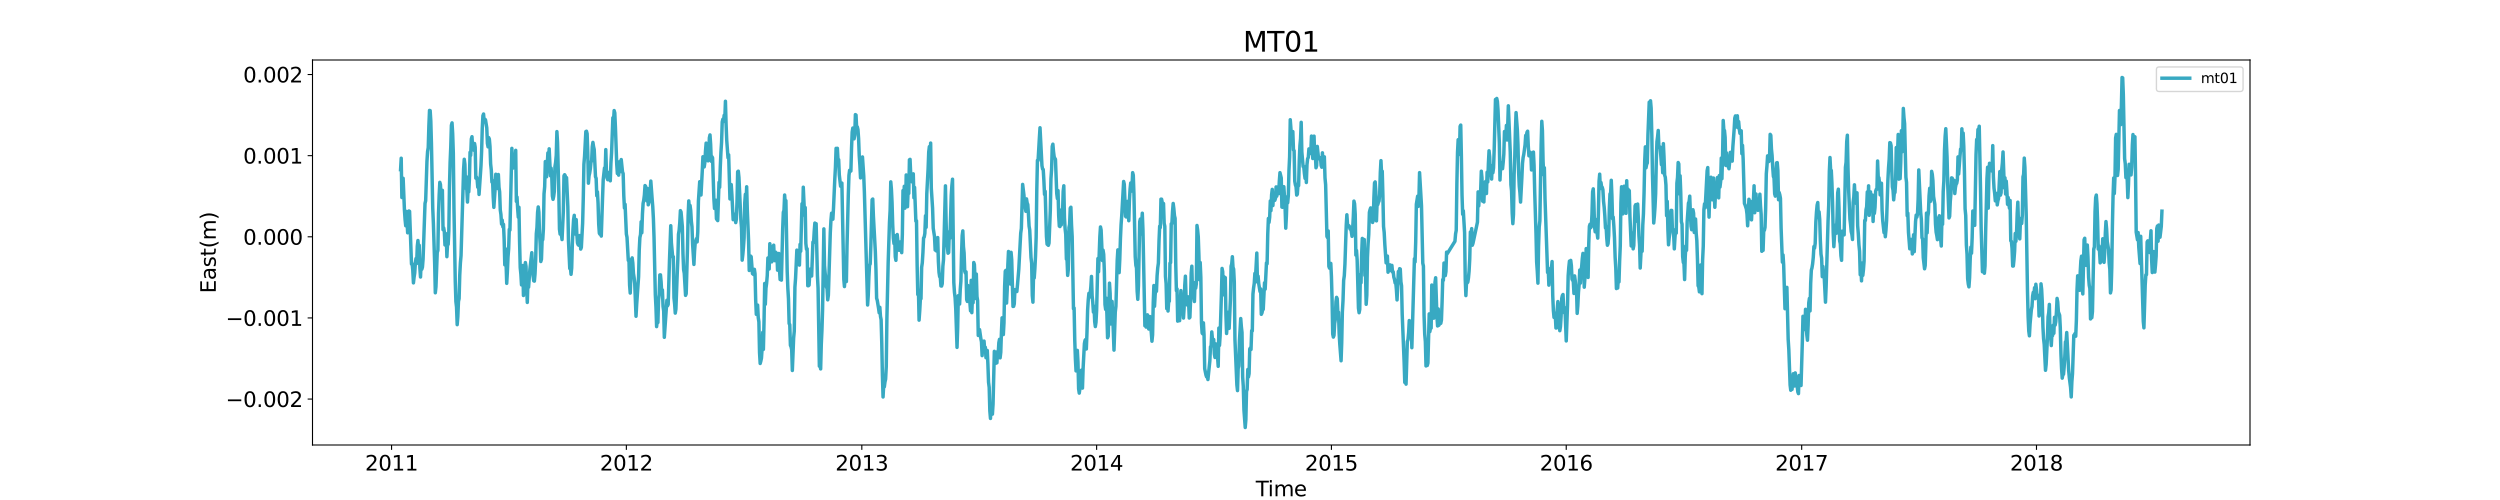 <?xml version="1.0" encoding="utf-8" standalone="no"?>
<!DOCTYPE svg PUBLIC "-//W3C//DTD SVG 1.1//EN"
  "http://www.w3.org/Graphics/SVG/1.1/DTD/svg11.dtd">
<svg xmlns:xlink="http://www.w3.org/1999/xlink" width="1800pt" height="360pt" viewBox="0 0 1800 360" xmlns="http://www.w3.org/2000/svg" version="1.1">
 <defs>
  <style type="text/css">*{stroke-linejoin: round; stroke-linecap: butt}</style>
 </defs>
 <g id="figure_1">
  <g id="patch_1">
   <path d="M 0 360 
L 1800 360 
L 1800 0 
L 0 0 
z
" style="fill: #ffffff"/>
  </g>
  <g id="axes_1">
   <g id="patch_2">
    <path d="M 225 320.4 
L 1620 320.4 
L 1620 43.2 
L 225 43.2 
z
" style="fill: #ffffff"/>
   </g>
   <g id="matplotlib.axis_1">
    <g id="xtick_1">
     <g id="line2d_1">
      <defs>
       <path id="m3b88a0169d" d="M 0 0 
L 0 3.5 
" style="stroke: #000000; stroke-width: 0.8"/>
      </defs>
      <g>
       <use xlink:href="#m3b88a0169d" x="281.925" y="320.4" style="stroke: #000000; stroke-width: 0.8"/>
      </g>
     </g>
     <g id="text_1">
      <!-- 2011 -->
      <g transform="translate(262.837 338.798) scale(0.15 -0.15)">
       <defs>
        <path id="DejaVuSans-32" d="M 1228 531 
L 3431 531 
L 3431 0 
L 469 0 
L 469 531 
Q 828 903 1448 1529 
Q 2069 2156 2228 2338 
Q 2531 2678 2651 2914 
Q 2772 3150 2772 3378 
Q 2772 3750 2511 3984 
Q 2250 4219 1831 4219 
Q 1534 4219 1204 4116 
Q 875 4013 500 3803 
L 500 4441 
Q 881 4594 1212 4672 
Q 1544 4750 1819 4750 
Q 2544 4750 2975 4387 
Q 3406 4025 3406 3419 
Q 3406 3131 3298 2873 
Q 3191 2616 2906 2266 
Q 2828 2175 2409 1742 
Q 1991 1309 1228 531 
z
" transform="scale(0.016)"/>
        <path id="DejaVuSans-30" d="M 2034 4250 
Q 1547 4250 1301 3770 
Q 1056 3291 1056 2328 
Q 1056 1369 1301 889 
Q 1547 409 2034 409 
Q 2525 409 2770 889 
Q 3016 1369 3016 2328 
Q 3016 3291 2770 3770 
Q 2525 4250 2034 4250 
z
M 2034 4750 
Q 2819 4750 3233 4129 
Q 3647 3509 3647 2328 
Q 3647 1150 3233 529 
Q 2819 -91 2034 -91 
Q 1250 -91 836 529 
Q 422 1150 422 2328 
Q 422 3509 836 4129 
Q 1250 4750 2034 4750 
z
" transform="scale(0.016)"/>
        <path id="DejaVuSans-31" d="M 794 531 
L 1825 531 
L 1825 4091 
L 703 3866 
L 703 4441 
L 1819 4666 
L 2450 4666 
L 2450 531 
L 3481 531 
L 3481 0 
L 794 0 
L 794 531 
z
" transform="scale(0.016)"/>
       </defs>
       <use xlink:href="#DejaVuSans-32"/>
       <use xlink:href="#DejaVuSans-30" x="63.623"/>
       <use xlink:href="#DejaVuSans-31" x="127.246"/>
       <use xlink:href="#DejaVuSans-31" x="190.869"/>
      </g>
     </g>
    </g>
    <g id="xtick_2">
     <g id="line2d_2">
      <g>
       <use xlink:href="#m3b88a0169d" x="450.985" y="320.4" style="stroke: #000000; stroke-width: 0.8"/>
      </g>
     </g>
     <g id="text_2">
      <!-- 2012 -->
      <g transform="translate(431.897 338.798) scale(0.15 -0.15)">
       <use xlink:href="#DejaVuSans-32"/>
       <use xlink:href="#DejaVuSans-30" x="63.623"/>
       <use xlink:href="#DejaVuSans-31" x="127.246"/>
       <use xlink:href="#DejaVuSans-32" x="190.869"/>
      </g>
     </g>
    </g>
    <g id="xtick_3">
     <g id="line2d_3">
      <g>
       <use xlink:href="#m3b88a0169d" x="620.508" y="320.4" style="stroke: #000000; stroke-width: 0.8"/>
      </g>
     </g>
     <g id="text_3">
      <!-- 2013 -->
      <g transform="translate(601.42 338.798) scale(0.15 -0.15)">
       <defs>
        <path id="DejaVuSans-33" d="M 2597 2516 
Q 3050 2419 3304 2112 
Q 3559 1806 3559 1356 
Q 3559 666 3084 287 
Q 2609 -91 1734 -91 
Q 1441 -91 1130 -33 
Q 819 25 488 141 
L 488 750 
Q 750 597 1062 519 
Q 1375 441 1716 441 
Q 2309 441 2620 675 
Q 2931 909 2931 1356 
Q 2931 1769 2642 2001 
Q 2353 2234 1838 2234 
L 1294 2234 
L 1294 2753 
L 1863 2753 
Q 2328 2753 2575 2939 
Q 2822 3125 2822 3475 
Q 2822 3834 2567 4026 
Q 2313 4219 1838 4219 
Q 1578 4219 1281 4162 
Q 984 4106 628 3988 
L 628 4550 
Q 988 4650 1302 4700 
Q 1616 4750 1894 4750 
Q 2613 4750 3031 4423 
Q 3450 4097 3450 3541 
Q 3450 3153 3228 2886 
Q 3006 2619 2597 2516 
z
" transform="scale(0.016)"/>
       </defs>
       <use xlink:href="#DejaVuSans-32"/>
       <use xlink:href="#DejaVuSans-30" x="63.623"/>
       <use xlink:href="#DejaVuSans-31" x="127.246"/>
       <use xlink:href="#DejaVuSans-33" x="190.869"/>
      </g>
     </g>
    </g>
    <g id="xtick_4">
     <g id="line2d_4">
      <g>
       <use xlink:href="#m3b88a0169d" x="789.568" y="320.4" style="stroke: #000000; stroke-width: 0.8"/>
      </g>
     </g>
     <g id="text_4">
      <!-- 2014 -->
      <g transform="translate(770.48 338.798) scale(0.15 -0.15)">
       <defs>
        <path id="DejaVuSans-34" d="M 2419 4116 
L 825 1625 
L 2419 1625 
L 2419 4116 
z
M 2253 4666 
L 3047 4666 
L 3047 1625 
L 3713 1625 
L 3713 1100 
L 3047 1100 
L 3047 0 
L 2419 0 
L 2419 1100 
L 313 1100 
L 313 1709 
L 2253 4666 
z
" transform="scale(0.016)"/>
       </defs>
       <use xlink:href="#DejaVuSans-32"/>
       <use xlink:href="#DejaVuSans-30" x="63.623"/>
       <use xlink:href="#DejaVuSans-31" x="127.246"/>
       <use xlink:href="#DejaVuSans-34" x="190.869"/>
      </g>
     </g>
    </g>
    <g id="xtick_5">
     <g id="line2d_5">
      <g>
       <use xlink:href="#m3b88a0169d" x="958.628" y="320.4" style="stroke: #000000; stroke-width: 0.8"/>
      </g>
     </g>
     <g id="text_5">
      <!-- 2015 -->
      <g transform="translate(939.54 338.798) scale(0.15 -0.15)">
       <defs>
        <path id="DejaVuSans-35" d="M 691 4666 
L 3169 4666 
L 3169 4134 
L 1269 4134 
L 1269 2991 
Q 1406 3038 1543 3061 
Q 1681 3084 1819 3084 
Q 2600 3084 3056 2656 
Q 3513 2228 3513 1497 
Q 3513 744 3044 326 
Q 2575 -91 1722 -91 
Q 1428 -91 1123 -41 
Q 819 9 494 109 
L 494 744 
Q 775 591 1075 516 
Q 1375 441 1709 441 
Q 2250 441 2565 725 
Q 2881 1009 2881 1497 
Q 2881 1984 2565 2268 
Q 2250 2553 1709 2553 
Q 1456 2553 1204 2497 
Q 953 2441 691 2322 
L 691 4666 
z
" transform="scale(0.016)"/>
       </defs>
       <use xlink:href="#DejaVuSans-32"/>
       <use xlink:href="#DejaVuSans-30" x="63.623"/>
       <use xlink:href="#DejaVuSans-31" x="127.246"/>
       <use xlink:href="#DejaVuSans-35" x="190.869"/>
      </g>
     </g>
    </g>
    <g id="xtick_6">
     <g id="line2d_6">
      <g>
       <use xlink:href="#m3b88a0169d" x="1127.688" y="320.4" style="stroke: #000000; stroke-width: 0.8"/>
      </g>
     </g>
     <g id="text_6">
      <!-- 2016 -->
      <g transform="translate(1108.6 338.798) scale(0.15 -0.15)">
       <defs>
        <path id="DejaVuSans-36" d="M 2113 2584 
Q 1688 2584 1439 2293 
Q 1191 2003 1191 1497 
Q 1191 994 1439 701 
Q 1688 409 2113 409 
Q 2538 409 2786 701 
Q 3034 994 3034 1497 
Q 3034 2003 2786 2293 
Q 2538 2584 2113 2584 
z
M 3366 4563 
L 3366 3988 
Q 3128 4100 2886 4159 
Q 2644 4219 2406 4219 
Q 1781 4219 1451 3797 
Q 1122 3375 1075 2522 
Q 1259 2794 1537 2939 
Q 1816 3084 2150 3084 
Q 2853 3084 3261 2657 
Q 3669 2231 3669 1497 
Q 3669 778 3244 343 
Q 2819 -91 2113 -91 
Q 1303 -91 875 529 
Q 447 1150 447 2328 
Q 447 3434 972 4092 
Q 1497 4750 2381 4750 
Q 2619 4750 2861 4703 
Q 3103 4656 3366 4563 
z
" transform="scale(0.016)"/>
       </defs>
       <use xlink:href="#DejaVuSans-32"/>
       <use xlink:href="#DejaVuSans-30" x="63.623"/>
       <use xlink:href="#DejaVuSans-31" x="127.246"/>
       <use xlink:href="#DejaVuSans-36" x="190.869"/>
      </g>
     </g>
    </g>
    <g id="xtick_7">
     <g id="line2d_7">
      <g>
       <use xlink:href="#m3b88a0169d" x="1297.211" y="320.4" style="stroke: #000000; stroke-width: 0.8"/>
      </g>
     </g>
     <g id="text_7">
      <!-- 2017 -->
      <g transform="translate(1278.124 338.798) scale(0.15 -0.15)">
       <defs>
        <path id="DejaVuSans-37" d="M 525 4666 
L 3525 4666 
L 3525 4397 
L 1831 0 
L 1172 0 
L 2766 4134 
L 525 4134 
L 525 4666 
z
" transform="scale(0.016)"/>
       </defs>
       <use xlink:href="#DejaVuSans-32"/>
       <use xlink:href="#DejaVuSans-30" x="63.623"/>
       <use xlink:href="#DejaVuSans-31" x="127.246"/>
       <use xlink:href="#DejaVuSans-37" x="190.869"/>
      </g>
     </g>
    </g>
    <g id="xtick_8">
     <g id="line2d_8">
      <g>
       <use xlink:href="#m3b88a0169d" x="1466.271" y="320.4" style="stroke: #000000; stroke-width: 0.8"/>
      </g>
     </g>
     <g id="text_8">
      <!-- 2018 -->
      <g transform="translate(1447.184 338.798) scale(0.15 -0.15)">
       <defs>
        <path id="DejaVuSans-38" d="M 2034 2216 
Q 1584 2216 1326 1975 
Q 1069 1734 1069 1313 
Q 1069 891 1326 650 
Q 1584 409 2034 409 
Q 2484 409 2743 651 
Q 3003 894 3003 1313 
Q 3003 1734 2745 1975 
Q 2488 2216 2034 2216 
z
M 1403 2484 
Q 997 2584 770 2862 
Q 544 3141 544 3541 
Q 544 4100 942 4425 
Q 1341 4750 2034 4750 
Q 2731 4750 3128 4425 
Q 3525 4100 3525 3541 
Q 3525 3141 3298 2862 
Q 3072 2584 2669 2484 
Q 3125 2378 3379 2068 
Q 3634 1759 3634 1313 
Q 3634 634 3220 271 
Q 2806 -91 2034 -91 
Q 1263 -91 848 271 
Q 434 634 434 1313 
Q 434 1759 690 2068 
Q 947 2378 1403 2484 
z
M 1172 3481 
Q 1172 3119 1398 2916 
Q 1625 2713 2034 2713 
Q 2441 2713 2670 2916 
Q 2900 3119 2900 3481 
Q 2900 3844 2670 4047 
Q 2441 4250 2034 4250 
Q 1625 4250 1398 4047 
Q 1172 3844 1172 3481 
z
" transform="scale(0.016)"/>
       </defs>
       <use xlink:href="#DejaVuSans-32"/>
       <use xlink:href="#DejaVuSans-30" x="63.623"/>
       <use xlink:href="#DejaVuSans-31" x="127.246"/>
       <use xlink:href="#DejaVuSans-38" x="190.869"/>
      </g>
     </g>
    </g>
    <g id="text_9">
     <!-- Time -->
     <g transform="translate(904.15 357.315) scale(0.15 -0.15)">
      <defs>
       <path id="DejaVuSans-54" d="M -19 4666 
L 3928 4666 
L 3928 4134 
L 2272 4134 
L 2272 0 
L 1638 0 
L 1638 4134 
L -19 4134 
L -19 4666 
z
" transform="scale(0.016)"/>
       <path id="DejaVuSans-69" d="M 603 3500 
L 1178 3500 
L 1178 0 
L 603 0 
L 603 3500 
z
M 603 4863 
L 1178 4863 
L 1178 4134 
L 603 4134 
L 603 4863 
z
" transform="scale(0.016)"/>
       <path id="DejaVuSans-6d" d="M 3328 2828 
Q 3544 3216 3844 3400 
Q 4144 3584 4550 3584 
Q 5097 3584 5394 3201 
Q 5691 2819 5691 2113 
L 5691 0 
L 5113 0 
L 5113 2094 
Q 5113 2597 4934 2840 
Q 4756 3084 4391 3084 
Q 3944 3084 3684 2787 
Q 3425 2491 3425 1978 
L 3425 0 
L 2847 0 
L 2847 2094 
Q 2847 2600 2669 2842 
Q 2491 3084 2119 3084 
Q 1678 3084 1418 2786 
Q 1159 2488 1159 1978 
L 1159 0 
L 581 0 
L 581 3500 
L 1159 3500 
L 1159 2956 
Q 1356 3278 1631 3431 
Q 1906 3584 2284 3584 
Q 2666 3584 2933 3390 
Q 3200 3197 3328 2828 
z
" transform="scale(0.016)"/>
       <path id="DejaVuSans-65" d="M 3597 1894 
L 3597 1613 
L 953 1613 
Q 991 1019 1311 708 
Q 1631 397 2203 397 
Q 2534 397 2845 478 
Q 3156 559 3463 722 
L 3463 178 
Q 3153 47 2828 -22 
Q 2503 -91 2169 -91 
Q 1331 -91 842 396 
Q 353 884 353 1716 
Q 353 2575 817 3079 
Q 1281 3584 2069 3584 
Q 2775 3584 3186 3129 
Q 3597 2675 3597 1894 
z
M 3022 2063 
Q 3016 2534 2758 2815 
Q 2500 3097 2075 3097 
Q 1594 3097 1305 2825 
Q 1016 2553 972 2059 
L 3022 2063 
z
" transform="scale(0.016)"/>
      </defs>
      <use xlink:href="#DejaVuSans-54"/>
      <use xlink:href="#DejaVuSans-69" x="57.959"/>
      <use xlink:href="#DejaVuSans-6d" x="85.742"/>
      <use xlink:href="#DejaVuSans-65" x="183.154"/>
     </g>
    </g>
   </g>
   <g id="matplotlib.axis_2">
    <g id="ytick_1">
     <g id="line2d_9">
      <defs>
       <path id="ma438f3ecc3" d="M 0 0 
L -3.5 0 
" style="stroke: #000000; stroke-width: 0.8"/>
      </defs>
      <g>
       <use xlink:href="#ma438f3ecc3" x="225" y="287.334" style="stroke: #000000; stroke-width: 0.8"/>
      </g>
     </g>
     <g id="text_10">
      <!-- −0.002 -->
      <g transform="translate(162.488 293.033) scale(0.15 -0.15)">
       <defs>
        <path id="DejaVuSans-2212" d="M 678 2272 
L 4684 2272 
L 4684 1741 
L 678 1741 
L 678 2272 
z
" transform="scale(0.016)"/>
        <path id="DejaVuSans-2e" d="M 684 794 
L 1344 794 
L 1344 0 
L 684 0 
L 684 794 
z
" transform="scale(0.016)"/>
       </defs>
       <use xlink:href="#DejaVuSans-2212"/>
       <use xlink:href="#DejaVuSans-30" x="83.789"/>
       <use xlink:href="#DejaVuSans-2e" x="147.412"/>
       <use xlink:href="#DejaVuSans-30" x="179.199"/>
       <use xlink:href="#DejaVuSans-30" x="242.822"/>
       <use xlink:href="#DejaVuSans-32" x="306.445"/>
      </g>
     </g>
    </g>
    <g id="ytick_2">
     <g id="line2d_10">
      <g>
       <use xlink:href="#ma438f3ecc3" x="225" y="228.915" style="stroke: #000000; stroke-width: 0.8"/>
      </g>
     </g>
     <g id="text_11">
      <!-- −0.001 -->
      <g transform="translate(162.488 234.614) scale(0.15 -0.15)">
       <use xlink:href="#DejaVuSans-2212"/>
       <use xlink:href="#DejaVuSans-30" x="83.789"/>
       <use xlink:href="#DejaVuSans-2e" x="147.412"/>
       <use xlink:href="#DejaVuSans-30" x="179.199"/>
       <use xlink:href="#DejaVuSans-30" x="242.822"/>
       <use xlink:href="#DejaVuSans-31" x="306.445"/>
      </g>
     </g>
    </g>
    <g id="ytick_3">
     <g id="line2d_11">
      <g>
       <use xlink:href="#ma438f3ecc3" x="225" y="170.496" style="stroke: #000000; stroke-width: 0.8"/>
      </g>
     </g>
     <g id="text_12">
      <!-- 0.000 -->
      <g transform="translate(175.058 176.195) scale(0.15 -0.15)">
       <use xlink:href="#DejaVuSans-30"/>
       <use xlink:href="#DejaVuSans-2e" x="63.623"/>
       <use xlink:href="#DejaVuSans-30" x="95.41"/>
       <use xlink:href="#DejaVuSans-30" x="159.033"/>
       <use xlink:href="#DejaVuSans-30" x="222.656"/>
      </g>
     </g>
    </g>
    <g id="ytick_4">
     <g id="line2d_12">
      <g>
       <use xlink:href="#ma438f3ecc3" x="225" y="112.077" style="stroke: #000000; stroke-width: 0.8"/>
      </g>
     </g>
     <g id="text_13">
      <!-- 0.001 -->
      <g transform="translate(175.058 117.775) scale(0.15 -0.15)">
       <use xlink:href="#DejaVuSans-30"/>
       <use xlink:href="#DejaVuSans-2e" x="63.623"/>
       <use xlink:href="#DejaVuSans-30" x="95.41"/>
       <use xlink:href="#DejaVuSans-30" x="159.033"/>
       <use xlink:href="#DejaVuSans-31" x="222.656"/>
      </g>
     </g>
    </g>
    <g id="ytick_5">
     <g id="line2d_13">
      <g>
       <use xlink:href="#ma438f3ecc3" x="225" y="53.657" style="stroke: #000000; stroke-width: 0.8"/>
      </g>
     </g>
     <g id="text_14">
      <!-- 0.002 -->
      <g transform="translate(175.058 59.356) scale(0.15 -0.15)">
       <use xlink:href="#DejaVuSans-30"/>
       <use xlink:href="#DejaVuSans-2e" x="63.623"/>
       <use xlink:href="#DejaVuSans-30" x="95.41"/>
       <use xlink:href="#DejaVuSans-30" x="159.033"/>
       <use xlink:href="#DejaVuSans-32" x="222.656"/>
      </g>
     </g>
    </g>
    <g id="text_15">
     <!-- East(m) -->
     <g transform="translate(155.369 211.14) rotate(-90) scale(0.15 -0.15)">
      <defs>
       <path id="DejaVuSans-45" d="M 628 4666 
L 3578 4666 
L 3578 4134 
L 1259 4134 
L 1259 2753 
L 3481 2753 
L 3481 2222 
L 1259 2222 
L 1259 531 
L 3634 531 
L 3634 0 
L 628 0 
L 628 4666 
z
" transform="scale(0.016)"/>
       <path id="DejaVuSans-61" d="M 2194 1759 
Q 1497 1759 1228 1600 
Q 959 1441 959 1056 
Q 959 750 1161 570 
Q 1363 391 1709 391 
Q 2188 391 2477 730 
Q 2766 1069 2766 1631 
L 2766 1759 
L 2194 1759 
z
M 3341 1997 
L 3341 0 
L 2766 0 
L 2766 531 
Q 2569 213 2275 61 
Q 1981 -91 1556 -91 
Q 1019 -91 701 211 
Q 384 513 384 1019 
Q 384 1609 779 1909 
Q 1175 2209 1959 2209 
L 2766 2209 
L 2766 2266 
Q 2766 2663 2505 2880 
Q 2244 3097 1772 3097 
Q 1472 3097 1187 3025 
Q 903 2953 641 2809 
L 641 3341 
Q 956 3463 1253 3523 
Q 1550 3584 1831 3584 
Q 2591 3584 2966 3190 
Q 3341 2797 3341 1997 
z
" transform="scale(0.016)"/>
       <path id="DejaVuSans-73" d="M 2834 3397 
L 2834 2853 
Q 2591 2978 2328 3040 
Q 2066 3103 1784 3103 
Q 1356 3103 1142 2972 
Q 928 2841 928 2578 
Q 928 2378 1081 2264 
Q 1234 2150 1697 2047 
L 1894 2003 
Q 2506 1872 2764 1633 
Q 3022 1394 3022 966 
Q 3022 478 2636 193 
Q 2250 -91 1575 -91 
Q 1294 -91 989 -36 
Q 684 19 347 128 
L 347 722 
Q 666 556 975 473 
Q 1284 391 1588 391 
Q 1994 391 2212 530 
Q 2431 669 2431 922 
Q 2431 1156 2273 1281 
Q 2116 1406 1581 1522 
L 1381 1569 
Q 847 1681 609 1914 
Q 372 2147 372 2553 
Q 372 3047 722 3315 
Q 1072 3584 1716 3584 
Q 2034 3584 2315 3537 
Q 2597 3491 2834 3397 
z
" transform="scale(0.016)"/>
       <path id="DejaVuSans-74" d="M 1172 4494 
L 1172 3500 
L 2356 3500 
L 2356 3053 
L 1172 3053 
L 1172 1153 
Q 1172 725 1289 603 
Q 1406 481 1766 481 
L 2356 481 
L 2356 0 
L 1766 0 
Q 1100 0 847 248 
Q 594 497 594 1153 
L 594 3053 
L 172 3053 
L 172 3500 
L 594 3500 
L 594 4494 
L 1172 4494 
z
" transform="scale(0.016)"/>
       <path id="DejaVuSans-28" d="M 1984 4856 
Q 1566 4138 1362 3434 
Q 1159 2731 1159 2009 
Q 1159 1288 1364 580 
Q 1569 -128 1984 -844 
L 1484 -844 
Q 1016 -109 783 600 
Q 550 1309 550 2009 
Q 550 2706 781 3412 
Q 1013 4119 1484 4856 
L 1984 4856 
z
" transform="scale(0.016)"/>
       <path id="DejaVuSans-29" d="M 513 4856 
L 1013 4856 
Q 1481 4119 1714 3412 
Q 1947 2706 1947 2009 
Q 1947 1309 1714 600 
Q 1481 -109 1013 -844 
L 513 -844 
Q 928 -128 1133 580 
Q 1338 1288 1338 2009 
Q 1338 2731 1133 3434 
Q 928 4138 513 4856 
z
" transform="scale(0.016)"/>
      </defs>
      <use xlink:href="#DejaVuSans-45"/>
      <use xlink:href="#DejaVuSans-61" x="63.184"/>
      <use xlink:href="#DejaVuSans-73" x="124.463"/>
      <use xlink:href="#DejaVuSans-74" x="176.562"/>
      <use xlink:href="#DejaVuSans-28" x="215.771"/>
      <use xlink:href="#DejaVuSans-6d" x="254.785"/>
      <use xlink:href="#DejaVuSans-29" x="352.197"/>
     </g>
    </g>
   </g>
   <g id="line2d_14">
    <path d="M 288.409 122.168 
L 288.872 113.921 
L 289.335 142.206 
L 289.799 133.691 
L 290.262 128.368 
L 291.188 151.218 
L 291.651 158.033 
L 292.115 162.562 
L 292.578 152.218 
L 293.041 158.85 
L 293.504 167.61 
L 293.967 162.432 
L 294.43 151.905 
L 294.894 152.169 
L 296.283 190.14 
L 296.746 189.945 
L 297.209 194.757 
L 297.673 203.675 
L 298.136 199.608 
L 298.599 196.6 
L 299.062 189.311 
L 299.525 186.12 
L 299.989 189.747 
L 300.452 177.284 
L 300.915 173.167 
L 301.378 179.114 
L 301.841 176.599 
L 302.304 193.003 
L 302.768 199.451 
L 303.231 188.757 
L 303.694 193.878 
L 304.157 192.339 
L 304.62 186.511 
L 306.01 146.426 
L 306.473 144.561 
L 307.399 116.28 
L 307.863 109.058 
L 308.326 106.301 
L 308.789 90.624 
L 309.252 79.497 
L 309.715 79.652 
L 310.178 87.16 
L 310.642 103.556 
L 311.568 149.834 
L 312.031 160.688 
L 312.958 189.858 
L 313.421 210.811 
L 313.884 206.51 
L 314.81 181.75 
L 315.273 180.362 
L 315.737 153.452 
L 316.2 140.472 
L 316.663 131.28 
L 317.126 132.862 
L 317.589 141.272 
L 318.052 142.52 
L 318.516 137.017 
L 318.979 165.389 
L 319.442 164.059 
L 319.905 166.751 
L 320.368 176.387 
L 320.832 168.105 
L 321.295 169.83 
L 321.758 184.815 
L 322.221 175.849 
L 322.684 175.946 
L 323.147 166.337 
L 323.611 134.562 
L 324.074 117 
L 324.537 106.097 
L 325 90.229 
L 325.463 88.473 
L 325.927 96.24 
L 326.39 110.249 
L 326.853 149.695 
L 327.779 202.408 
L 328.242 217.126 
L 328.706 221.071 
L 329.169 233.761 
L 329.632 228.183 
L 330.095 217.038 
L 330.558 214.974 
L 331.021 198.054 
L 331.485 189.28 
L 331.948 183.994 
L 333.801 121.506 
L 334.264 114.676 
L 334.727 118.386 
L 335.19 135.5 
L 335.653 127.193 
L 336.58 145.489 
L 337.043 136.046 
L 337.506 138.113 
L 337.969 129.113 
L 338.432 109.648 
L 338.896 111.882 
L 339.359 100.094 
L 339.822 98.43 
L 340.285 105.897 
L 340.748 104.057 
L 341.211 108.177 
L 341.675 103.333 
L 342.138 106.042 
L 342.601 128.305 
L 343.064 127.442 
L 343.527 129.142 
L 343.99 134.797 
L 344.454 130.003 
L 344.917 139.998 
L 346.306 119.425 
L 346.77 108.572 
L 347.233 92.229 
L 347.696 83.362 
L 348.159 82.082 
L 348.622 87.796 
L 349.085 85.79 
L 349.549 86.237 
L 350.475 92.031 
L 350.938 103.236 
L 351.401 105.728 
L 351.865 99.082 
L 352.328 100.147 
L 352.791 105.451 
L 353.254 118.025 
L 353.717 122.311 
L 354.18 131.088 
L 354.644 129.908 
L 355.107 141.622 
L 355.57 149.305 
L 356.496 135.937 
L 356.959 125.46 
L 357.423 129.789 
L 357.886 127.999 
L 358.349 135.682 
L 358.812 125.648 
L 359.275 134.833 
L 359.739 138.185 
L 360.202 151.251 
L 360.665 154.402 
L 361.128 161.351 
L 361.591 158.494 
L 362.054 163.331 
L 362.518 161.542 
L 362.981 172.146 
L 363.444 190.695 
L 363.907 179.133 
L 364.37 189.804 
L 364.833 204.013 
L 365.297 195.956 
L 365.76 185.029 
L 366.223 179.167 
L 366.686 165.16 
L 367.149 165.691 
L 368.539 106.82 
L 369.002 118.409 
L 369.465 120.976 
L 369.928 116.9 
L 370.392 117.389 
L 370.855 115.066 
L 371.318 108.236 
L 371.781 145.029 
L 372.244 141.854 
L 372.708 150.238 
L 373.171 156.394 
L 373.634 149.23 
L 374.097 174.039 
L 374.56 192.696 
L 375.023 197.358 
L 375.487 205.133 
L 375.95 194.998 
L 376.413 191.156 
L 376.876 212.751 
L 377.339 197.376 
L 377.802 197.798 
L 378.266 189.04 
L 378.729 191.783 
L 379.192 207.553 
L 379.655 217.756 
L 380.118 202.172 
L 380.582 206.767 
L 381.508 194.034 
L 382.897 181.948 
L 383.361 191.909 
L 383.824 198.641 
L 384.287 202.21 
L 384.75 202.415 
L 385.213 197.179 
L 385.677 187.078 
L 386.14 168.306 
L 386.603 163.804 
L 387.066 152.885 
L 387.529 149.009 
L 387.992 152.778 
L 388.456 168.156 
L 388.919 175.639 
L 389.382 188.296 
L 389.845 186.665 
L 390.308 173.393 
L 390.771 172.572 
L 391.235 164.874 
L 391.698 139.6 
L 392.161 134.498 
L 392.624 116.326 
L 393.087 118.585 
L 393.551 127.294 
L 394.477 110.096 
L 394.94 115.375 
L 395.403 107.144 
L 396.33 126.574 
L 396.793 121.06 
L 397.256 126.32 
L 397.719 141.078 
L 398.182 143.517 
L 398.645 141.424 
L 399.109 137.855 
L 399.572 119.85 
L 400.035 117.009 
L 400.498 111.899 
L 400.961 94.745 
L 401.425 102.52 
L 402.351 138.934 
L 402.814 164.969 
L 403.277 168.563 
L 403.74 168.084 
L 404.204 169.015 
L 404.667 172.484 
L 405.593 152.323 
L 406.056 126.59 
L 406.52 125.794 
L 406.983 126.542 
L 407.446 135.761 
L 407.909 127.913 
L 408.835 148.887 
L 409.299 173.504 
L 410.225 193.318 
L 410.688 192.489 
L 411.151 197.501 
L 411.614 192.95 
L 412.078 175.863 
L 412.541 165.328 
L 413.004 157.947 
L 413.467 155.031 
L 413.93 165.41 
L 414.394 168.603 
L 414.857 158.109 
L 415.32 168.521 
L 415.783 174.894 
L 416.246 176.193 
L 416.709 176.574 
L 417.173 169.619 
L 417.636 169.657 
L 418.099 179.352 
L 418.562 178.147 
L 419.489 160.69 
L 419.952 142.944 
L 420.415 118.229 
L 420.878 112.509 
L 421.804 94.735 
L 422.268 94.481 
L 422.731 96.273 
L 423.194 109.789 
L 423.657 131.902 
L 424.12 126.482 
L 424.583 124.51 
L 425.047 121.485 
L 425.51 116.658 
L 425.973 115.971 
L 426.436 105.552 
L 426.899 102.528 
L 427.363 105.546 
L 427.826 107.621 
L 428.752 127.235 
L 429.215 128.4 
L 429.678 140.965 
L 430.142 138.125 
L 430.605 146.317 
L 431.068 161.494 
L 431.531 167.951 
L 431.994 168.665 
L 432.457 163.054 
L 432.921 169.986 
L 433.847 142.172 
L 434.31 129.391 
L 435.237 120.948 
L 435.7 124.266 
L 436.163 107.713 
L 436.626 123.308 
L 437.089 128.196 
L 437.552 129.386 
L 438.016 124.141 
L 438.479 125.807 
L 439.405 130.191 
L 439.868 117.294 
L 440.332 110.122 
L 441.258 84.778 
L 441.721 87.337 
L 442.184 79.606 
L 442.647 81.305 
L 443.111 91.775 
L 444.037 118.158 
L 444.5 124.923 
L 444.963 119.604 
L 445.426 126.102 
L 445.89 116.509 
L 446.353 123.708 
L 446.816 117.413 
L 447.279 114.881 
L 448.206 123.796 
L 448.669 124.986 
L 449.132 140.923 
L 449.595 149.766 
L 450.058 147.092 
L 450.985 168.517 
L 451.448 170.876 
L 452.374 187.519 
L 452.837 186.681 
L 453.301 205.214 
L 453.764 211.011 
L 454.227 198.322 
L 454.69 193.303 
L 455.153 185.672 
L 455.616 189.283 
L 456.08 196.882 
L 456.543 199.783 
L 457.006 204.22 
L 457.932 227.706 
L 458.395 219.383 
L 459.785 199.272 
L 460.248 180.107 
L 460.711 171.099 
L 461.175 168.951 
L 461.638 159.651 
L 462.101 167.584 
L 462.564 153.953 
L 463.027 146.48 
L 463.49 144.14 
L 463.954 140.523 
L 464.417 133.61 
L 464.88 134.224 
L 465.343 136.608 
L 465.806 144.692 
L 466.27 135.775 
L 466.733 147.464 
L 467.196 145.725 
L 467.659 144.821 
L 468.585 130.377 
L 469.512 142.897 
L 469.975 148.619 
L 470.438 157.345 
L 470.901 170.895 
L 471.828 212.108 
L 472.291 221.276 
L 472.754 235.168 
L 473.217 230.8 
L 473.68 232.216 
L 474.144 216.214 
L 474.607 212.255 
L 475.07 197.956 
L 475.533 197.886 
L 475.996 202.965 
L 476.459 211.333 
L 476.923 208.743 
L 477.386 220.582 
L 477.849 223.975 
L 478.312 242.866 
L 480.165 216.189 
L 480.628 220.175 
L 481.091 219.146 
L 482.018 187.668 
L 482.944 162.516 
L 483.407 174.906 
L 484.333 185.048 
L 484.797 184.82 
L 485.26 214.46 
L 485.723 218.747 
L 486.186 225.445 
L 486.649 222.579 
L 487.576 197.778 
L 488.039 186.658 
L 488.502 168.679 
L 488.965 165.888 
L 489.428 160.435 
L 489.892 151.661 
L 490.355 152.643 
L 491.281 163.13 
L 491.744 182.772 
L 492.207 194.169 
L 492.671 196.803 
L 493.597 212.67 
L 494.06 211.498 
L 494.987 178.769 
L 495.45 155.356 
L 495.913 144.646 
L 496.376 150.301 
L 496.839 147.927 
L 497.302 151.463 
L 497.766 159.221 
L 498.229 163.349 
L 498.692 176.106 
L 499.618 190.396 
L 500.082 180.803 
L 500.545 174.917 
L 501.471 171.831 
L 501.934 174.156 
L 502.397 167.051 
L 502.861 144.723 
L 503.787 130.829 
L 504.25 136.969 
L 504.713 140.387 
L 505.64 123.005 
L 506.103 112.854 
L 506.566 117.382 
L 507.029 120.175 
L 507.492 117.017 
L 507.956 108.735 
L 508.419 103.057 
L 508.882 109.279 
L 509.345 113.491 
L 509.808 115.808 
L 510.271 114.068 
L 510.735 99.302 
L 511.198 97.146 
L 511.661 103.944 
L 512.124 116.117 
L 512.587 112.792 
L 513.051 113.615 
L 513.977 142.793 
L 514.44 150.093 
L 514.903 145.9 
L 515.366 144.153 
L 515.83 157.577 
L 516.756 158.832 
L 517.682 131.296 
L 518.145 134.862 
L 518.609 119.984 
L 519.072 109.671 
L 519.535 102.296 
L 519.998 87.821 
L 520.461 85.832 
L 520.925 87.523 
L 521.388 83.03 
L 521.851 85.906 
L 522.314 72.908 
L 522.777 89.429 
L 523.24 100.952 
L 524.167 113.605 
L 524.63 111.449 
L 525.556 143.223 
L 526.019 133.055 
L 526.483 132.893 
L 526.946 139.967 
L 527.872 158.17 
L 528.335 155.914 
L 528.799 156.703 
L 529.262 154.197 
L 529.725 160.269 
L 530.188 157.77 
L 530.651 145.132 
L 531.114 123.656 
L 531.578 123.243 
L 532.041 127.78 
L 533.43 158.382 
L 533.894 164.004 
L 534.357 187.31 
L 534.82 183.368 
L 535.283 178.099 
L 535.746 171.402 
L 536.209 146.087 
L 536.673 139.883 
L 537.136 145.53 
L 537.599 134.477 
L 538.062 151.44 
L 538.988 173.7 
L 539.452 194.744 
L 540.378 184.339 
L 540.841 184.812 
L 541.768 196.99 
L 542.694 197.71 
L 543.157 193.915 
L 543.62 197.18 
L 544.083 215.944 
L 544.547 226.328 
L 545.01 223.626 
L 545.473 219.656 
L 545.936 228.699 
L 546.399 231.767 
L 546.863 253.772 
L 547.326 261.705 
L 547.789 260.024 
L 548.252 257.826 
L 548.715 251.03 
L 549.178 239.284 
L 549.642 251.558 
L 550.105 231.492 
L 550.568 204.098 
L 551.031 219.075 
L 551.494 207.497 
L 551.957 203.963 
L 552.421 198.435 
L 552.884 185.722 
L 553.347 186.403 
L 553.81 193.669 
L 554.273 175.455 
L 555.663 188.548 
L 556.126 186.876 
L 556.589 177.401 
L 557.052 176.53 
L 557.516 185.857 
L 557.979 187.698 
L 558.442 181.577 
L 558.905 185.939 
L 559.368 182.389 
L 559.831 194.537 
L 560.295 192.898 
L 560.758 182.504 
L 561.221 193.91 
L 561.684 201.259 
L 562.147 193.161 
L 562.611 201.687 
L 563.537 164.626 
L 564 152.813 
L 564.463 151.6 
L 564.926 140.406 
L 565.39 146.578 
L 565.853 144.472 
L 566.779 195.273 
L 567.242 207.496 
L 567.706 215.221 
L 568.169 233.003 
L 568.632 233.709 
L 569.095 248.627 
L 569.558 249.609 
L 570.021 251.801 
L 570.485 266.745 
L 571.411 243.412 
L 571.874 238.393 
L 572.337 206.71 
L 572.8 200.431 
L 573.727 180.087 
L 574.19 183.522 
L 574.653 182.434 
L 575.116 184.325 
L 575.58 190.873 
L 576.043 175.923 
L 576.506 180.902 
L 577.432 146.679 
L 577.895 154.996 
L 578.359 134.796 
L 579.285 154.753 
L 579.748 149.433 
L 580.211 175.26 
L 580.675 179.504 
L 581.138 179.092 
L 581.601 205.72 
L 582.064 205.733 
L 582.527 205.305 
L 582.99 197.69 
L 583.454 193.706 
L 583.917 197.1 
L 584.38 198.732 
L 585.306 174.29 
L 585.769 174.754 
L 586.233 166.664 
L 586.696 160.61 
L 587.159 162.418 
L 587.622 161.071 
L 588.549 198.545 
L 589.012 207.53 
L 589.938 263.664 
L 590.401 262.075 
L 590.864 265.627 
L 591.328 247.882 
L 591.791 237.839 
L 592.254 223.03 
L 593.18 164.797 
L 593.644 191.249 
L 594.107 196.679 
L 594.57 200.306 
L 595.033 206.604 
L 595.496 207.786 
L 595.959 215.894 
L 596.423 212.578 
L 597.812 167.48 
L 598.275 158.639 
L 598.738 153.495 
L 599.202 156.062 
L 599.665 157.828 
L 600.128 149.713 
L 601.054 128.901 
L 601.518 120.327 
L 601.981 106.812 
L 602.444 107.318 
L 602.907 106.781 
L 603.37 115.365 
L 603.833 114.928 
L 604.297 125.966 
L 605.223 134.092 
L 605.686 134.28 
L 606.149 131.815 
L 607.539 201.107 
L 608.002 206.329 
L 608.465 198.606 
L 608.928 202.016 
L 609.392 202.714 
L 609.855 176.973 
L 610.781 140.121 
L 611.244 126.33 
L 611.707 122.622 
L 612.171 123.044 
L 612.634 123.158 
L 613.097 107.073 
L 613.56 95.127 
L 614.023 92.186 
L 614.487 99.026 
L 614.95 99.941 
L 615.413 97.276 
L 615.876 82.526 
L 616.339 82.856 
L 616.802 92.668 
L 617.266 91.329 
L 617.729 93.337 
L 618.192 99.827 
L 618.655 112.159 
L 619.118 118.999 
L 619.581 128.092 
L 620.045 120.92 
L 620.508 123.087 
L 620.971 113.002 
L 621.897 126.599 
L 622.361 138.614 
L 624.676 219.6 
L 625.14 212.67 
L 625.603 199.197 
L 626.066 190.831 
L 626.529 190.102 
L 626.992 177.447 
L 627.919 143.791 
L 628.382 143.304 
L 628.845 155.46 
L 630.235 181.136 
L 630.698 194.207 
L 631.161 214.748 
L 631.624 216.236 
L 632.55 221.907 
L 633.014 225.234 
L 633.477 221.267 
L 633.94 227.765 
L 634.403 230.207 
L 634.866 246.861 
L 635.33 270.142 
L 635.793 285.821 
L 636.256 277.422 
L 636.719 278.52 
L 637.182 274.97 
L 637.645 272.981 
L 638.109 263.914 
L 638.572 228.834 
L 639.498 188.577 
L 640.424 160.104 
L 640.888 151.471 
L 641.351 130.938 
L 641.814 136.284 
L 642.277 145.812 
L 642.74 161.665 
L 643.204 171.418 
L 643.667 175.371 
L 644.13 169.684 
L 644.593 184.853 
L 645.056 187.446 
L 645.519 174.598 
L 645.983 168.853 
L 646.909 178.419 
L 647.372 180.227 
L 647.835 175.651 
L 648.299 174.162 
L 648.762 175.002 
L 649.225 181.909 
L 649.688 168.895 
L 650.151 137.187 
L 650.614 146.38 
L 651.078 134.142 
L 651.541 149.887 
L 652.004 148.757 
L 652.467 125.971 
L 652.93 126.694 
L 653.393 148.823 
L 653.857 136.385 
L 654.32 139.261 
L 654.783 115.08 
L 655.246 114.735 
L 655.709 125.531 
L 656.173 125.111 
L 656.636 130.941 
L 657.099 127.566 
L 657.562 125.159 
L 658.025 142.407 
L 658.488 134.909 
L 659.415 159.238 
L 659.878 158.952 
L 660.341 190.929 
L 660.804 212.073 
L 661.268 208.832 
L 661.731 230.519 
L 662.194 223.956 
L 662.657 215.574 
L 663.12 215.053 
L 663.583 192.484 
L 664.047 189.251 
L 664.51 181.853 
L 664.973 171.276 
L 665.436 170.714 
L 665.899 167.998 
L 666.362 155.327 
L 666.826 163.669 
L 667.289 139.413 
L 668.215 121.94 
L 668.678 109.443 
L 669.142 105.576 
L 669.605 114.694 
L 670.068 103.007 
L 670.531 135.46 
L 671.457 149.917 
L 671.921 164.343 
L 672.847 170.329 
L 673.31 180.04 
L 673.773 174.954 
L 674.237 180.701 
L 674.7 178.111 
L 675.163 171.047 
L 675.626 188.128 
L 676.089 196.119 
L 676.552 199.212 
L 677.016 199.793 
L 677.479 205.883 
L 677.942 205.963 
L 678.405 204.299 
L 678.868 191.777 
L 679.331 186.917 
L 680.258 151.291 
L 680.721 133.804 
L 681.184 159.005 
L 681.647 176.219 
L 682.111 177.651 
L 682.574 182.313 
L 683.037 181.834 
L 683.5 166.792 
L 683.963 171.504 
L 684.89 140.752 
L 685.353 133.647 
L 685.816 129.02 
L 686.742 203.465 
L 687.205 210.456 
L 687.669 214.358 
L 688.132 222.333 
L 689.058 250.118 
L 689.521 236.194 
L 689.985 212.882 
L 690.448 214.973 
L 690.911 218.909 
L 691.374 208.549 
L 691.837 202.529 
L 692.3 183.055 
L 692.764 169.624 
L 693.227 166.241 
L 693.69 177.613 
L 694.153 182.074 
L 694.616 195.382 
L 695.08 196.606 
L 695.543 195.71 
L 696.006 215.694 
L 696.469 217.026 
L 696.932 205.606 
L 697.395 206.571 
L 697.859 209.255 
L 698.322 217.973 
L 698.785 223.82 
L 699.248 201.852 
L 699.711 225.124 
L 700.174 213.429 
L 700.638 217.949 
L 701.101 189.012 
L 701.564 190.486 
L 702.027 201.006 
L 702.49 214.923 
L 702.954 197.328 
L 703.417 213.44 
L 703.88 216.458 
L 704.343 241.525 
L 705.269 237.329 
L 706.196 243.752 
L 706.659 246.094 
L 707.122 256.047 
L 707.585 245.987 
L 708.512 245.58 
L 708.975 251.886 
L 709.438 250.055 
L 709.901 257.547 
L 710.364 253.404 
L 710.828 252.324 
L 711.291 262.227 
L 711.754 275.21 
L 712.217 278.945 
L 712.68 295.842 
L 713.143 301.28 
L 713.607 292.038 
L 714.07 298.152 
L 714.533 298.183 
L 714.996 290.952 
L 715.923 252.957 
L 716.386 255.148 
L 716.849 261.638 
L 717.312 258.155 
L 717.775 261.231 
L 718.238 253.074 
L 718.702 254.849 
L 719.165 246.775 
L 719.628 244.335 
L 720.091 257.651 
L 720.554 253.651 
L 721.017 239.535 
L 721.481 228.833 
L 721.944 232.794 
L 722.407 240.886 
L 722.87 232.353 
L 723.333 206.204 
L 723.797 195.184 
L 724.26 194.647 
L 724.723 218.203 
L 725.186 208.761 
L 725.649 190.69 
L 726.112 181.056 
L 726.576 183.348 
L 727.502 204.522 
L 727.965 181.669 
L 728.428 186.948 
L 729.355 220.65 
L 729.818 220.547 
L 730.281 218.757 
L 730.744 208.523 
L 731.207 208.778 
L 731.671 208.474 
L 732.134 209.898 
L 732.597 205.005 
L 733.523 193.952 
L 734.913 167.879 
L 735.376 164.471 
L 736.302 132.776 
L 737.229 140.401 
L 737.692 146.673 
L 738.155 148.815 
L 738.618 152.15 
L 739.081 143.2 
L 739.545 146.135 
L 740.008 147.267 
L 740.471 154.149 
L 740.934 162.766 
L 741.397 165.592 
L 742.324 185.432 
L 742.787 189.526 
L 743.25 212.832 
L 743.713 217.561 
L 744.176 196.343 
L 744.64 200.154 
L 745.103 193.5 
L 745.566 184.525 
L 746.029 170.818 
L 746.492 136.548 
L 746.955 115.43 
L 747.419 115.569 
L 748.345 99.431 
L 748.808 91.983 
L 750.198 119.264 
L 750.661 121.731 
L 751.124 121.995 
L 751.587 129.953 
L 752.05 139.998 
L 752.514 137.75 
L 753.44 170.216 
L 753.903 175.788 
L 754.83 176.633 
L 755.293 175.036 
L 756.219 151.645 
L 756.682 128.725 
L 757.145 122.02 
L 757.609 105.434 
L 758.072 103.803 
L 758.535 109.108 
L 758.998 112.86 
L 759.461 114.009 
L 759.924 114.606 
L 760.851 139.311 
L 761.314 142.972 
L 761.777 137.21 
L 762.24 155.108 
L 762.704 162.791 
L 763.167 163.13 
L 763.63 153.805 
L 764.093 161.972 
L 764.556 150.844 
L 765.019 153.437 
L 765.483 137.777 
L 765.946 133.76 
L 766.409 156.757 
L 766.872 164.724 
L 767.335 168.693 
L 767.798 186.575 
L 768.262 186.797 
L 768.725 198.277 
L 769.188 193.892 
L 769.651 163.845 
L 770.114 161.555 
L 770.578 149.852 
L 771.041 149.206 
L 771.504 162.088 
L 771.967 170.372 
L 772.893 222.284 
L 773.357 221.738 
L 773.82 244.852 
L 774.283 258.461 
L 774.746 267.053 
L 775.209 266.324 
L 775.673 252.284 
L 776.136 260.643 
L 776.599 279.968 
L 777.062 283.044 
L 777.988 276.637 
L 778.452 266.733 
L 778.915 266.36 
L 779.378 279.44 
L 779.841 265.113 
L 780.767 247.425 
L 781.231 245.018 
L 781.694 244.439 
L 782.157 251.271 
L 782.62 239.358 
L 783.083 223.257 
L 783.547 215.817 
L 784.01 211.207 
L 784.473 213.933 
L 784.936 211.159 
L 785.399 206.583 
L 785.862 199.027 
L 786.326 212.919 
L 786.789 217.639 
L 787.252 224.722 
L 787.715 220.462 
L 788.178 231.575 
L 788.642 235.127 
L 789.105 232.095 
L 789.568 223.479 
L 790.494 186.143 
L 790.957 195.703 
L 791.884 170.368 
L 792.347 163.396 
L 792.81 165.638 
L 793.736 187.589 
L 794.2 180.108 
L 794.663 183.134 
L 795.126 195.099 
L 795.589 219.273 
L 796.052 222.758 
L 796.516 214.71 
L 796.979 226.682 
L 797.442 243.195 
L 797.905 242.132 
L 798.831 203.853 
L 799.295 211.244 
L 799.758 233.265 
L 800.221 227.361 
L 800.684 217.018 
L 801.147 226.704 
L 802.074 252.093 
L 803 224.621 
L 803.463 220.537 
L 804.39 187.532 
L 804.853 179.901 
L 805.316 187.033 
L 805.779 196.294 
L 806.242 186.685 
L 806.705 172.027 
L 807.169 161.875 
L 807.632 155.488 
L 809.021 130.667 
L 809.485 132.667 
L 810.411 155.744 
L 810.874 156.225 
L 811.337 145.957 
L 811.8 145.01 
L 812.727 158.924 
L 813.19 144.191 
L 813.653 136.118 
L 814.116 131.742 
L 814.579 137.664 
L 815.043 134.322 
L 815.506 124.313 
L 815.969 126.095 
L 816.432 139.42 
L 817.359 184.755 
L 817.822 191.045 
L 818.285 192.919 
L 818.748 209.616 
L 819.211 215.513 
L 819.674 205.829 
L 820.601 159.596 
L 821.064 157.715 
L 821.527 168.545 
L 822.454 153.508 
L 822.917 165.197 
L 824.306 234.556 
L 824.769 234.352 
L 825.233 235.517 
L 825.696 230.39 
L 826.159 226.673 
L 826.622 227.738 
L 827.085 236.89 
L 827.548 234.7 
L 828.012 227.945 
L 828.475 234.894 
L 828.938 239.573 
L 829.401 245.679 
L 829.864 241.044 
L 830.328 218.048 
L 830.791 205.577 
L 831.254 220.529 
L 831.717 212.18 
L 832.18 207.804 
L 832.643 209.737 
L 833.107 198.492 
L 833.57 192.872 
L 834.033 189.456 
L 834.496 173.287 
L 834.959 162.835 
L 835.423 163.867 
L 835.886 143.392 
L 836.349 143.405 
L 836.812 145.814 
L 837.275 154.916 
L 837.738 146.551 
L 838.202 160.793 
L 838.665 162.96 
L 839.128 198.968 
L 839.591 204.122 
L 840.054 222.212 
L 840.517 211.702 
L 840.981 223.934 
L 841.444 217.12 
L 841.907 216.909 
L 842.37 189.507 
L 842.833 189.111 
L 843.297 161.125 
L 843.76 160.905 
L 844.223 152.264 
L 844.686 146.494 
L 845.149 150.08 
L 845.612 155.284 
L 846.076 157.217 
L 846.539 190.496 
L 847.002 209.287 
L 847.465 207.982 
L 847.928 231.23 
L 848.391 227.905 
L 848.855 229.696 
L 849.318 230.895 
L 849.781 218.089 
L 850.244 209.223 
L 850.707 216.372 
L 851.171 216.043 
L 851.634 221.523 
L 852.097 229.006 
L 852.56 221.726 
L 853.023 205.457 
L 853.486 198.844 
L 853.95 213.721 
L 854.413 217.39 
L 854.876 219.623 
L 855.339 213.695 
L 855.802 217.714 
L 856.266 228.977 
L 856.729 228.457 
L 857.192 216.461 
L 857.655 196.562 
L 858.118 191.668 
L 858.581 209.833 
L 859.045 214.403 
L 859.508 212.84 
L 859.971 217.101 
L 860.434 203.403 
L 860.897 207.455 
L 861.36 204.448 
L 861.824 162.341 
L 862.287 165.568 
L 862.75 170.422 
L 863.213 183.955 
L 863.676 201.427 
L 864.14 188.989 
L 864.603 199.719 
L 865.066 232.463 
L 865.529 239.846 
L 865.992 240.385 
L 866.455 232.446 
L 866.919 241.38 
L 867.382 265.454 
L 868.308 270.063 
L 868.771 271.362 
L 869.235 270.432 
L 869.698 273.275 
L 871.087 259.782 
L 871.55 249.689 
L 872.014 249.285 
L 872.477 238.983 
L 872.94 243.862 
L 873.403 244.761 
L 873.866 244.449 
L 874.329 254.761 
L 874.793 257.395 
L 875.256 247.552 
L 875.719 252.915 
L 876.182 255.491 
L 876.645 257.065 
L 877.109 263.763 
L 877.572 236.203 
L 878.035 248.701 
L 878.498 241.654 
L 879.424 211.67 
L 879.888 193.274 
L 880.351 195.632 
L 880.814 212.262 
L 881.277 199.214 
L 881.74 200.271 
L 882.203 199.909 
L 882.667 226.687 
L 883.13 240.112 
L 883.593 234.408 
L 884.056 224.808 
L 884.519 229.245 
L 884.983 236.435 
L 885.909 215.593 
L 886.372 191.68 
L 886.835 190.091 
L 887.298 184.838 
L 887.762 192.471 
L 888.225 193.762 
L 888.688 202.905 
L 889.151 244.263 
L 890.541 277.099 
L 891.004 281.232 
L 891.467 265.328 
L 891.93 263.503 
L 892.393 245.395 
L 893.32 229.354 
L 893.783 235.284 
L 894.246 239.421 
L 894.709 271.364 
L 895.172 278.271 
L 895.636 295.16 
L 896.562 307.8 
L 897.025 302.138 
L 897.488 281.822 
L 897.952 280.392 
L 898.415 266.026 
L 898.878 271.406 
L 899.341 269.007 
L 899.804 251.303 
L 900.267 250.507 
L 900.731 251.63 
L 901.194 238.041 
L 901.657 238.271 
L 902.12 211.754 
L 902.583 207.319 
L 903.047 204.095 
L 903.51 196.856 
L 903.973 199.506 
L 904.899 182.191 
L 905.362 203.085 
L 905.826 198.834 
L 906.289 204.239 
L 907.215 209.919 
L 907.678 208.03 
L 908.141 226.312 
L 908.605 225.324 
L 909.068 223.151 
L 909.531 222.764 
L 910.457 203.629 
L 910.921 208.191 
L 911.847 189.31 
L 912.31 189.933 
L 912.773 168.665 
L 913.236 157.295 
L 913.7 160.163 
L 914.163 156.421 
L 914.626 144.684 
L 915.089 151.666 
L 915.552 140.229 
L 916.016 136.354 
L 916.479 147.993 
L 916.942 139.177 
L 917.405 143.029 
L 917.868 144.236 
L 918.331 142.831 
L 918.795 134.574 
L 919.258 141.264 
L 919.721 134.676 
L 920.647 139.463 
L 921.11 130.421 
L 921.574 124.318 
L 922.5 128.145 
L 922.963 149.106 
L 923.426 149.261 
L 924.353 134.408 
L 924.816 141.357 
L 925.279 150.167 
L 925.742 164.301 
L 926.205 155.476 
L 926.669 141.736 
L 927.132 146.006 
L 927.595 140.845 
L 928.058 122.699 
L 928.521 112.956 
L 928.984 86.197 
L 929.448 92.336 
L 929.911 100.779 
L 930.837 94.739 
L 931.3 107.963 
L 931.764 108.452 
L 932.227 130.465 
L 932.69 133.149 
L 933.153 134.397 
L 933.616 140.453 
L 934.079 139.874 
L 934.543 132.794 
L 935.006 133.659 
L 935.469 115.829 
L 935.932 104.935 
L 936.395 99.983 
L 936.859 88.071 
L 937.322 109.424 
L 938.248 119.936 
L 938.711 120.192 
L 939.174 124.92 
L 939.638 128.439 
L 940.101 119.94 
L 940.564 131.395 
L 941.027 118.523 
L 941.49 114.222 
L 941.953 113.459 
L 942.417 107.205 
L 942.88 109.622 
L 943.343 110.537 
L 943.806 108.79 
L 944.269 97.962 
L 945.196 114.13 
L 945.659 113.784 
L 946.122 98.025 
L 946.585 113.402 
L 947.048 111.254 
L 947.512 120.798 
L 947.975 119.293 
L 948.438 105.419 
L 949.364 114.309 
L 949.828 114.29 
L 950.291 114.503 
L 950.754 113.499 
L 951.217 119.179 
L 951.68 120.411 
L 952.143 110.026 
L 952.607 119.962 
L 953.07 119.183 
L 953.533 112.912 
L 953.996 128.056 
L 954.459 133.085 
L 955.386 170.242 
L 955.849 171.098 
L 956.312 166.263 
L 956.775 191.764 
L 957.238 193.063 
L 957.702 191.757 
L 958.165 189.651 
L 958.628 199.07 
L 959.091 215.583 
L 959.554 240.525 
L 960.017 242.708 
L 960.481 241.436 
L 960.944 232.962 
L 961.407 230.097 
L 961.87 217.325 
L 962.333 214.092 
L 962.797 215.09 
L 963.26 225.56 
L 963.723 224.773 
L 964.186 239.95 
L 964.649 247.859 
L 965.576 259.761 
L 966.039 246.647 
L 966.502 224.478 
L 966.965 216.43 
L 967.428 201.847 
L 967.891 198.547 
L 968.355 190.115 
L 969.281 162.359 
L 969.744 154.637 
L 970.207 161.377 
L 970.671 163.243 
L 971.134 162.438 
L 971.597 163.036 
L 972.06 164.944 
L 972.523 163.764 
L 973.45 170.162 
L 973.913 164.651 
L 974.376 156.235 
L 974.839 144.79 
L 975.302 146.732 
L 975.765 154.314 
L 976.229 183.696 
L 976.692 180.346 
L 977.155 187.237 
L 978.081 221.814 
L 978.545 225.158 
L 979.008 222.826 
L 979.471 197.586 
L 979.934 203.583 
L 980.397 182.95 
L 980.86 171.663 
L 981.324 177.66 
L 981.787 176.289 
L 982.25 172.446 
L 982.713 198.348 
L 983.176 197.16 
L 983.64 219.097 
L 984.103 212.584 
L 984.566 185.199 
L 985.029 175.565 
L 985.492 168.911 
L 985.955 152.967 
L 986.419 150.978 
L 986.882 149.681 
L 987.345 155.403 
L 987.808 150.509 
L 988.271 160.162 
L 988.734 158.707 
L 989.198 142.379 
L 989.661 131.652 
L 990.124 130.973 
L 990.587 138.013 
L 991.05 159.024 
L 991.514 146.194 
L 991.977 147.343 
L 992.44 145.695 
L 992.903 144.782 
L 993.366 139.772 
L 993.829 124.129 
L 994.293 115.655 
L 994.756 125.725 
L 995.219 123.268 
L 995.682 140.59 
L 996.145 163.07 
L 996.609 167.248 
L 997.072 176.008 
L 997.998 189.263 
L 998.924 184.361 
L 999.388 195.999 
L 999.851 191.99 
L 1000.777 190.691 
L 1001.24 194.816 
L 1001.703 194.885 
L 1002.167 191.073 
L 1002.63 195.891 
L 1003.093 195.676 
L 1003.556 199.518 
L 1004.019 201.108 
L 1004.483 203.692 
L 1004.946 203.397 
L 1005.409 208.485 
L 1005.872 215.942 
L 1006.798 195.498 
L 1007.262 196.329 
L 1007.725 193.447 
L 1008.188 193.702 
L 1008.651 202.829 
L 1009.114 205.805 
L 1009.577 226.057 
L 1010.967 260.606 
L 1011.43 275.341 
L 1011.893 267.493 
L 1012.357 276.587 
L 1013.283 245.902 
L 1013.746 244.572 
L 1014.209 239.561 
L 1014.672 230.795 
L 1015.136 242.543 
L 1015.599 233.969 
L 1016.062 233.064 
L 1016.525 250.353 
L 1018.378 186.304 
L 1018.841 188.63 
L 1019.304 174.23 
L 1019.767 147.087 
L 1020.694 141.247 
L 1021.157 148.605 
L 1021.62 142.726 
L 1022.083 124.296 
L 1023.473 148.205 
L 1024.399 189.509 
L 1024.862 191.576 
L 1025.326 227.208 
L 1025.789 240.591 
L 1026.252 246.013 
L 1026.715 263.477 
L 1027.178 262.739 
L 1027.641 263.12 
L 1028.105 261.381 
L 1029.031 225.998 
L 1029.494 238.78 
L 1029.957 236.198 
L 1030.421 236.253 
L 1030.884 205.221 
L 1031.347 208.706 
L 1031.81 217.783 
L 1032.273 229.105 
L 1033.2 203.177 
L 1033.663 199.986 
L 1034.589 227.787 
L 1035.052 234.694 
L 1035.515 222.414 
L 1035.979 234.195 
L 1036.442 233.19 
L 1037.368 232.795 
L 1037.831 230.48 
L 1038.295 217.625 
L 1038.758 201.264 
L 1039.221 201.837 
L 1039.684 189.39 
L 1040.147 192.809 
L 1040.61 198.422 
L 1041.074 195.523 
L 1041.537 181.541 
L 1042 182.681 
L 1047.558 173.74 
L 1048.021 168.345 
L 1048.484 165.897 
L 1048.948 132.127 
L 1049.411 109.7 
L 1049.874 100.583 
L 1050.337 102.124 
L 1050.8 111.184 
L 1051.264 90.984 
L 1051.727 90.063 
L 1052.19 111.95 
L 1052.653 140.498 
L 1053.116 154.29 
L 1053.579 151.749 
L 1054.506 167.461 
L 1054.969 200.982 
L 1055.432 212.829 
L 1055.895 203.246 
L 1056.358 203.718 
L 1056.822 203.122 
L 1057.285 200.115 
L 1057.748 195.121 
L 1058.211 186.422 
L 1058.674 167.04 
L 1059.138 169.382 
L 1059.601 164.605 
L 1060.064 176.569 
L 1060.527 175.264 
L 1063.769 159.913 
L 1064.233 138.153 
L 1064.696 148.265 
L 1065.159 138.881 
L 1065.622 142.35 
L 1066.085 136.839 
L 1066.548 123.265 
L 1067.012 127.969 
L 1067.475 144.841 
L 1067.938 135.315 
L 1068.401 145.41 
L 1068.864 131.737 
L 1069.791 130.54 
L 1070.254 139.333 
L 1070.717 124.008 
L 1071.18 131.006 
L 1071.643 117.767 
L 1072.107 108.559 
L 1072.57 112.887 
L 1073.033 126.345 
L 1073.496 120.734 
L 1073.959 128.926 
L 1074.422 119.225 
L 1074.886 124.338 
L 1075.349 120.913 
L 1075.812 107.916 
L 1076.738 71.623 
L 1077.202 82.01 
L 1077.665 70.89 
L 1078.128 73.098 
L 1078.591 79.613 
L 1079.517 102.757 
L 1079.981 129.602 
L 1080.444 119.567 
L 1080.907 117.119 
L 1081.37 121.355 
L 1081.833 121.461 
L 1082.296 116.876 
L 1082.76 110.922 
L 1083.223 94.695 
L 1084.149 100.147 
L 1084.612 90.296 
L 1085.076 100.816 
L 1085.539 90.94 
L 1086.002 76.174 
L 1087.391 109.839 
L 1087.855 133.053 
L 1088.318 137.389 
L 1088.781 153.46 
L 1089.244 161.034 
L 1089.707 154.497 
L 1090.17 125.551 
L 1090.634 112.896 
L 1091.097 93.689 
L 1091.56 81.068 
L 1092.486 93.429 
L 1092.95 104.434 
L 1093.413 124.21 
L 1093.876 134.013 
L 1094.339 138.775 
L 1094.802 145.49 
L 1095.729 128.225 
L 1096.192 117.681 
L 1096.655 113.372 
L 1097.118 111.14 
L 1098.045 104.282 
L 1098.508 97.494 
L 1098.971 97.833 
L 1099.434 95.209 
L 1099.897 94.455 
L 1100.36 105.059 
L 1100.824 112.191 
L 1101.287 109.684 
L 1101.75 109.573 
L 1102.213 110.212 
L 1102.676 122.368 
L 1103.603 121.152 
L 1104.066 109.49 
L 1104.529 119.134 
L 1104.992 138.518 
L 1105.919 168.364 
L 1106.382 188.623 
L 1106.845 195.355 
L 1107.308 203.881 
L 1107.771 177.205 
L 1108.234 163.382 
L 1108.698 159.031 
L 1109.624 104.194 
L 1110.087 87.332 
L 1110.55 94.022 
L 1111.014 116.16 
L 1111.477 125.921 
L 1111.94 120.786 
L 1112.403 142.932 
L 1114.256 196.189 
L 1114.719 193.089 
L 1115.182 205.304 
L 1115.645 198.023 
L 1116.108 199.055 
L 1116.572 197.658 
L 1117.498 188.305 
L 1117.961 212.737 
L 1118.424 223.417 
L 1118.888 228.546 
L 1119.351 225.455 
L 1119.814 227.213 
L 1120.277 236.164 
L 1120.74 236.119 
L 1121.203 222.63 
L 1121.667 217.127 
L 1122.13 220.612 
L 1123.056 238.106 
L 1123.519 235.291 
L 1123.983 227.852 
L 1124.446 214.821 
L 1124.909 212.756 
L 1125.372 212.044 
L 1125.835 221.513 
L 1126.298 225.215 
L 1126.762 221.573 
L 1127.688 245.477 
L 1128.614 219.833 
L 1129.077 198.582 
L 1129.541 192.378 
L 1130.004 188.01 
L 1130.467 191.353 
L 1130.93 187.486 
L 1131.393 191.297 
L 1131.857 201.116 
L 1132.32 201.739 
L 1132.783 202.821 
L 1133.246 211.297 
L 1133.709 198.65 
L 1134.172 202.177 
L 1134.636 207.365 
L 1135.099 209.131 
L 1135.562 225.635 
L 1136.025 220.182 
L 1136.488 210.481 
L 1136.951 205.137 
L 1137.415 194.443 
L 1137.878 203.854 
L 1138.341 195.363 
L 1138.804 191.938 
L 1139.267 186.068 
L 1139.731 182.443 
L 1140.194 184.443 
L 1140.657 206.789 
L 1141.583 194.281 
L 1142.046 178.997 
L 1142.51 178.977 
L 1143.436 199.76 
L 1143.899 175.454 
L 1144.362 162.924 
L 1144.826 161.46 
L 1145.289 163.986 
L 1145.752 163.098 
L 1146.215 154.324 
L 1146.678 138.113 
L 1147.141 135.974 
L 1147.605 145.91 
L 1148.068 163.224 
L 1148.531 166.893 
L 1148.994 158.027 
L 1149.457 158.374 
L 1149.92 167.818 
L 1150.384 171.428 
L 1150.847 153.349 
L 1151.31 130.554 
L 1151.773 125.393 
L 1152.236 135.78 
L 1152.7 131.395 
L 1153.163 134.538 
L 1153.626 134.852 
L 1154.089 136.66 
L 1154.552 144.977 
L 1155.015 149.214 
L 1155.479 155.445 
L 1155.942 164.146 
L 1156.405 163.116 
L 1156.868 171.525 
L 1157.331 176.58 
L 1157.795 175.4 
L 1158.258 169.621 
L 1158.721 150.031 
L 1159.184 139.538 
L 1159.647 138.992 
L 1160.11 129.808 
L 1160.574 140.872 
L 1161.037 157.493 
L 1161.5 156.279 
L 1161.963 162.677 
L 1162.426 171.07 
L 1162.889 185.171 
L 1163.353 192.929 
L 1163.816 207.764 
L 1164.279 202.679 
L 1164.742 207.366 
L 1165.205 200.302 
L 1165.669 202.953 
L 1166.132 187.969 
L 1166.595 177.108 
L 1167.058 146.059 
L 1167.521 134.481 
L 1167.984 148.423 
L 1168.448 153.987 
L 1168.911 149.293 
L 1169.374 134.059 
L 1169.837 142.977 
L 1170.763 153.587 
L 1171.227 130.107 
L 1171.69 147.897 
L 1172.153 136.168 
L 1172.616 139.754 
L 1173.079 137.255 
L 1173.543 155.412 
L 1174.469 177.096 
L 1174.932 170.708 
L 1175.395 167.751 
L 1175.858 179.173 
L 1176.322 176.799 
L 1177.248 148.293 
L 1177.711 147.346 
L 1178.174 149.029 
L 1178.638 159.291 
L 1179.101 146.919 
L 1179.564 156.555 
L 1180.027 169.88 
L 1180.49 176.353 
L 1180.953 192.983 
L 1181.88 174.858 
L 1182.343 180.914 
L 1182.806 162.141 
L 1183.269 154.026 
L 1183.732 138.609 
L 1184.196 115.797 
L 1184.659 105.729 
L 1185.122 120.823 
L 1185.585 118.333 
L 1186.048 117.403 
L 1186.512 97.154 
L 1187.438 73.571 
L 1187.901 84.108 
L 1188.364 72.555 
L 1188.827 77.901 
L 1189.291 96.508 
L 1189.754 124.663 
L 1190.68 160.551 
L 1191.143 155.583 
L 1191.607 149.061 
L 1192.07 139.377 
L 1192.533 115.689 
L 1192.996 102.049 
L 1193.459 98.474 
L 1193.922 93.931 
L 1194.386 105.462 
L 1194.849 106.251 
L 1195.312 105.856 
L 1196.238 118.56 
L 1196.701 114.859 
L 1197.165 124.387 
L 1197.628 103.411 
L 1198.091 112.997 
L 1198.554 126.155 
L 1199.017 127.612 
L 1199.481 133.309 
L 1199.944 155.271 
L 1200.407 144.97 
L 1200.87 165.013 
L 1201.333 176.251 
L 1201.796 171.441 
L 1202.26 167.874 
L 1202.723 155.11 
L 1203.186 151.468 
L 1203.649 151.507 
L 1204.112 164.673 
L 1204.576 165.087 
L 1205.039 169.215 
L 1205.502 179.193 
L 1205.965 171.22 
L 1206.428 165.542 
L 1206.891 167.85 
L 1207.355 131.886 
L 1207.818 127.793 
L 1208.281 117.016 
L 1208.744 118.039 
L 1209.207 139.593 
L 1209.67 126.537 
L 1210.134 138.41 
L 1210.597 159.638 
L 1211.06 161.337 
L 1211.523 184.777 
L 1211.986 189.021 
L 1212.45 189.669 
L 1212.913 201.283 
L 1213.376 184.831 
L 1213.839 177.091 
L 1214.302 180.234 
L 1214.765 159.584 
L 1215.692 146.191 
L 1216.155 145.228 
L 1216.618 141.228 
L 1217.081 153.976 
L 1217.544 162.895 
L 1218.008 165.412 
L 1218.471 155.953 
L 1218.934 151.009 
L 1219.397 153.535 
L 1219.86 167.369 
L 1220.324 167.24 
L 1220.787 157.681 
L 1221.25 167.826 
L 1221.713 173.231 
L 1222.176 186.748 
L 1222.639 205.856 
L 1223.103 206.429 
L 1223.566 210.139 
L 1224.029 194.313 
L 1224.492 190.788 
L 1224.955 206.449 
L 1225.419 211.437 
L 1225.882 187.206 
L 1226.345 177.263 
L 1226.808 150.863 
L 1227.271 146.762 
L 1227.734 149.613 
L 1229.124 122.981 
L 1229.587 120.641 
L 1230.05 143.455 
L 1230.513 156.329 
L 1230.977 139.952 
L 1231.44 140.433 
L 1231.903 127.602 
L 1232.366 133.933 
L 1232.829 143.861 
L 1233.293 130.121 
L 1233.756 128.182 
L 1234.682 149.257 
L 1235.145 138.947 
L 1235.608 141.147 
L 1236.072 136.144 
L 1236.535 127.829 
L 1236.998 128.652 
L 1237.461 142.469 
L 1237.924 126.367 
L 1238.388 134.676 
L 1238.851 130.817 
L 1239.314 113.823 
L 1239.777 128.7 
L 1240.24 112.598 
L 1240.703 86.748 
L 1241.167 93.597 
L 1241.63 93.986 
L 1242.093 98.89 
L 1242.556 119.116 
L 1243.019 110 
L 1243.946 119.457 
L 1244.409 120.08 
L 1244.872 121.487 
L 1245.335 116.602 
L 1245.798 109.722 
L 1246.262 110.052 
L 1246.725 109.507 
L 1247.188 116.013 
L 1247.651 105.77 
L 1248.577 93.312 
L 1249.041 85.055 
L 1249.504 83.466 
L 1249.967 91.441 
L 1250.43 87.891 
L 1250.893 83.365 
L 1251.356 91.924 
L 1251.82 87.539 
L 1252.283 92.752 
L 1252.746 96.004 
L 1253.672 94.153 
L 1254.136 110.657 
L 1254.599 104.654 
L 1255.062 114.407 
L 1255.988 146.522 
L 1256.451 147.562 
L 1257.378 150.485 
L 1257.841 154.179 
L 1258.304 162.572 
L 1259.231 143.479 
L 1259.694 157.455 
L 1260.157 144.824 
L 1260.62 147.842 
L 1261.083 158.305 
L 1261.546 149.28 
L 1262.01 145.863 
L 1262.473 144.241 
L 1262.936 133.756 
L 1263.399 153.164 
L 1264.325 139.697 
L 1264.789 149.124 
L 1265.252 147.794 
L 1265.715 151.446 
L 1266.178 149.089 
L 1266.641 148.744 
L 1267.105 139.811 
L 1267.568 148.303 
L 1268.031 154.267 
L 1268.494 180.937 
L 1268.957 178.013 
L 1269.42 180.263 
L 1269.884 166.13 
L 1270.347 165.835 
L 1270.81 163.67 
L 1271.273 150.314 
L 1271.736 125.149 
L 1272.2 119.546 
L 1272.663 112.207 
L 1273.589 116.293 
L 1274.052 114.128 
L 1274.515 96.725 
L 1274.979 97.381 
L 1275.442 107.284 
L 1275.905 111.921 
L 1276.368 120.722 
L 1276.831 127.045 
L 1277.294 128.193 
L 1277.758 139.582 
L 1278.221 141.215 
L 1278.684 125.497 
L 1279.147 117.248 
L 1279.61 117.086 
L 1280.074 122.908 
L 1280.537 143.827 
L 1281 138.592 
L 1281.463 140.266 
L 1281.926 142.808 
L 1282.389 164.094 
L 1283.316 188.741 
L 1283.779 183.555 
L 1284.242 190.863 
L 1285.169 222.277 
L 1285.632 213.236 
L 1286.095 211.664 
L 1286.558 206.895 
L 1287.484 244.269 
L 1287.948 251.643 
L 1288.874 277.191 
L 1289.337 280.977 
L 1289.8 279.997 
L 1290.263 280.369 
L 1291.19 269.096 
L 1291.653 276.988 
L 1292.116 277.92 
L 1292.579 268.486 
L 1293.043 272.305 
L 1293.506 273.395 
L 1294.432 282.177 
L 1294.895 283.398 
L 1295.358 270.331 
L 1295.822 271.81 
L 1296.285 277.387 
L 1296.748 277.557 
L 1297.674 246.41 
L 1298.137 227.738 
L 1298.601 235.73 
L 1299.064 237.254 
L 1299.527 235.924 
L 1299.99 222.693 
L 1300.453 235.116 
L 1300.917 241.205 
L 1301.38 244.966 
L 1301.843 234.238 
L 1302.306 218.095 
L 1302.769 214.845 
L 1303.232 223.855 
L 1303.696 203.814 
L 1304.159 194.514 
L 1304.622 192.875 
L 1305.085 190.009 
L 1305.548 185.391 
L 1306.012 177.51 
L 1306.475 178.641 
L 1306.938 175.242 
L 1307.401 159.866 
L 1307.864 152.719 
L 1308.327 147.683 
L 1308.791 145.819 
L 1309.254 156.682 
L 1309.717 152.506 
L 1310.18 157.86 
L 1310.643 173.038 
L 1311.106 182.924 
L 1311.57 185.909 
L 1312.033 199.192 
L 1312.496 191.861 
L 1312.959 198.643 
L 1313.422 199.049 
L 1314.349 217.569 
L 1314.812 206.492 
L 1316.201 158.971 
L 1316.665 147.709 
L 1317.128 123.412 
L 1317.591 113.402 
L 1318.054 122.462 
L 1318.517 122.676 
L 1318.981 131.795 
L 1319.444 145.854 
L 1319.907 167.533 
L 1320.37 177.594 
L 1321.296 162.165 
L 1321.76 166.226 
L 1322.223 167.926 
L 1322.686 155.946 
L 1323.149 138.835 
L 1323.612 136.194 
L 1324.075 149.769 
L 1324.539 173.384 
L 1325.002 175.384 
L 1325.465 184.16 
L 1325.928 187.437 
L 1326.391 166.428 
L 1327.781 169.104 
L 1328.707 120.459 
L 1329.17 116.834 
L 1329.634 102.009 
L 1330.097 97.357 
L 1330.56 120.889 
L 1331.023 136.909 
L 1331.949 157.792 
L 1332.413 161.569 
L 1332.876 166.773 
L 1333.339 168.623 
L 1333.802 172.425 
L 1334.265 145.691 
L 1334.729 141.724 
L 1335.192 133.058 
L 1335.655 141.542 
L 1336.118 140.613 
L 1336.581 146.602 
L 1337.044 138.82 
L 1337.508 162.519 
L 1337.971 168.174 
L 1338.434 176.299 
L 1338.897 180.953 
L 1339.36 197.799 
L 1339.824 191.495 
L 1340.287 202.233 
L 1340.75 189.352 
L 1341.213 198.279 
L 1341.676 194.186 
L 1342.139 188.024 
L 1342.603 158.678 
L 1343.066 158.792 
L 1343.529 150.977 
L 1343.992 148.912 
L 1344.455 138.193 
L 1344.918 148.347 
L 1345.382 133.789 
L 1345.845 155.05 
L 1346.308 145.208 
L 1346.771 138.161 
L 1347.234 145.093 
L 1347.698 145.298 
L 1348.161 140.421 
L 1348.624 159.463 
L 1349.087 146.49 
L 1349.55 153.631 
L 1350.013 149.338 
L 1350.477 137.668 
L 1350.94 136.271 
L 1351.403 136.309 
L 1351.866 115.926 
L 1352.329 127.59 
L 1352.793 127.921 
L 1353.256 131.79 
L 1353.719 140.316 
L 1354.182 137.993 
L 1354.645 131.922 
L 1355.108 151.431 
L 1355.572 158.997 
L 1356.498 167.487 
L 1356.961 164.396 
L 1357.424 170.443 
L 1357.887 165.658 
L 1358.351 158.736 
L 1359.277 129.745 
L 1359.74 120.838 
L 1360.203 114.667 
L 1360.667 102.696 
L 1361.13 102.902 
L 1361.593 104.918 
L 1362.056 121.84 
L 1362.519 134.589 
L 1362.982 136.972 
L 1363.446 143.888 
L 1363.909 138.81 
L 1364.372 138.607 
L 1364.835 131.159 
L 1365.298 106.244 
L 1365.762 111.19 
L 1366.225 110.578 
L 1366.688 96.813 
L 1367.151 128.99 
L 1367.614 127.91 
L 1368.077 128.625 
L 1368.541 116.838 
L 1369.004 94.101 
L 1369.467 109.337 
L 1369.93 98.843 
L 1370.393 78.068 
L 1370.856 84.566 
L 1371.32 89.078 
L 1372.246 127.586 
L 1372.709 131.372 
L 1373.172 155.304 
L 1373.636 153.423 
L 1374.099 167.265 
L 1375.025 179.151 
L 1375.951 172.36 
L 1376.415 174.101 
L 1376.878 182.844 
L 1377.804 169.009 
L 1378.267 181.207 
L 1379.194 159.494 
L 1379.657 154.884 
L 1380.12 156.341 
L 1380.583 154.377 
L 1381.046 143.649 
L 1381.51 122.356 
L 1382.899 153.042 
L 1383.362 157.712 
L 1383.825 171.229 
L 1384.289 172.002 
L 1384.752 185.477 
L 1385.678 193.524 
L 1386.141 191.259 
L 1386.605 176.601 
L 1387.068 153.439 
L 1387.531 167.665 
L 1387.994 155.928 
L 1388.457 153.179 
L 1388.92 141.049 
L 1389.384 135.563 
L 1389.847 145.057 
L 1390.31 143.168 
L 1390.773 123.361 
L 1391.236 125.444 
L 1391.699 130.073 
L 1392.163 141.394 
L 1393.089 147.13 
L 1393.552 161.322 
L 1394.015 167.153 
L 1394.479 169.503 
L 1394.942 172.554 
L 1395.405 156.911 
L 1395.868 161.323 
L 1396.331 155.336 
L 1396.794 162.694 
L 1397.258 171.954 
L 1397.721 177.134 
L 1398.184 157.476 
L 1398.647 161.496 
L 1399.11 137.891 
L 1399.574 130.294 
L 1400.037 108.116 
L 1400.5 98.148 
L 1400.963 92.67 
L 1401.889 113.303 
L 1402.353 132.72 
L 1403.279 156.924 
L 1403.742 155.794 
L 1404.205 145.05 
L 1404.668 139.405 
L 1405.132 128.06 
L 1405.595 128.257 
L 1406.058 135.507 
L 1406.521 130.746 
L 1406.984 129.825 
L 1407.448 139.344 
L 1407.911 134.96 
L 1408.374 132.603 
L 1408.837 132.057 
L 1409.3 129.467 
L 1409.763 112.956 
L 1410.227 125.296 
L 1411.153 112.863 
L 1411.616 107.319 
L 1412.079 108.133 
L 1412.543 92.741 
L 1413.006 105.206 
L 1413.469 95.831 
L 1413.932 105.416 
L 1414.395 123.49 
L 1414.858 150.301 
L 1415.322 155.205 
L 1415.785 176.35 
L 1416.248 182.923 
L 1416.711 200.679 
L 1417.174 204.548 
L 1417.637 206.539 
L 1418.101 199.943 
L 1418.564 186.153 
L 1419.027 177.946 
L 1419.49 182.316 
L 1419.953 171.071 
L 1420.417 151.932 
L 1420.88 158.321 
L 1421.343 158.802 
L 1421.806 162.262 
L 1422.732 111.314 
L 1423.196 100.429 
L 1423.659 103.914 
L 1424.122 93.253 
L 1424.585 93.851 
L 1425.048 90.877 
L 1425.975 135.995 
L 1426.438 164.667 
L 1427.364 195.673 
L 1427.827 192.465 
L 1428.291 186.971 
L 1428.754 196.748 
L 1429.217 191.463 
L 1429.68 166.281 
L 1430.606 128.577 
L 1431.07 120.404 
L 1431.533 149.877 
L 1431.996 125.989 
L 1432.459 117.565 
L 1432.922 122.018 
L 1433.386 120.538 
L 1433.849 120.259 
L 1434.312 123.194 
L 1434.775 104.83 
L 1435.238 127.26 
L 1435.701 135.511 
L 1436.165 139.28 
L 1436.628 144.618 
L 1437.091 140.024 
L 1437.554 139.262 
L 1438.017 147.529 
L 1438.48 144.546 
L 1438.944 142.966 
L 1439.87 123.539 
L 1440.333 140.494 
L 1440.796 138.78 
L 1441.26 122.002 
L 1441.723 117.142 
L 1442.186 109.403 
L 1443.112 135.309 
L 1443.575 128.012 
L 1444.039 139.734 
L 1444.502 130.443 
L 1444.965 137.408 
L 1445.428 147.102 
L 1445.891 142.217 
L 1446.355 146.962 
L 1446.818 149.939 
L 1447.281 144.335 
L 1447.744 173.333 
L 1448.207 173.756 
L 1448.67 178.985 
L 1449.134 191.575 
L 1449.597 191.539 
L 1450.06 187.054 
L 1450.523 180.833 
L 1450.986 168.078 
L 1451.449 173.75 
L 1451.913 167.654 
L 1452.376 153.647 
L 1452.839 145.566 
L 1453.302 160.885 
L 1453.765 162.084 
L 1454.229 171.987 
L 1454.692 159.649 
L 1455.155 157.208 
L 1455.618 160.894 
L 1456.081 154.824 
L 1456.544 127.322 
L 1457.008 125.574 
L 1457.471 113.837 
L 1457.934 120.494 
L 1458.86 154.262 
L 1459.787 209.595 
L 1460.25 228.211 
L 1460.713 238.331 
L 1461.176 241.8 
L 1461.639 233.334 
L 1462.566 223.029 
L 1463.029 220.756 
L 1463.492 213.167 
L 1463.955 210.476 
L 1464.418 212.426 
L 1464.882 207.148 
L 1465.345 215.04 
L 1465.808 204.655 
L 1466.271 208.541 
L 1466.734 214.02 
L 1467.198 213.708 
L 1467.661 212.687 
L 1468.124 227.522 
L 1468.587 225.416 
L 1469.05 222.525 
L 1469.513 204.37 
L 1469.977 208.281 
L 1470.44 217.333 
L 1470.903 235.098 
L 1471.366 243.741 
L 1471.829 247.985 
L 1472.756 266.615 
L 1473.219 262.372 
L 1474.145 243.237 
L 1474.608 228.162 
L 1475.072 225.288 
L 1475.535 219.176 
L 1475.998 239.811 
L 1476.461 242.362 
L 1476.924 248.81 
L 1477.387 240.586 
L 1477.851 241.668 
L 1478.314 234.162 
L 1478.777 239.976 
L 1479.24 228.447 
L 1479.703 234.069 
L 1480.167 231.654 
L 1480.63 224.615 
L 1481.093 214.856 
L 1481.556 217.473 
L 1482.019 224.531 
L 1482.946 227.003 
L 1483.409 235.888 
L 1483.872 254.67 
L 1484.335 265.617 
L 1484.798 272.265 
L 1485.261 269.7 
L 1485.725 269.488 
L 1486.188 264.319 
L 1486.651 256.763 
L 1487.114 246.161 
L 1487.577 245.84 
L 1488.041 239.419 
L 1489.43 266.658 
L 1489.893 271.804 
L 1490.82 279.008 
L 1491.283 285.79 
L 1491.746 274.837 
L 1492.209 268.967 
L 1493.136 241.445 
L 1493.599 240.917 
L 1494.062 240.054 
L 1494.525 242.079 
L 1494.988 230.734 
L 1495.451 208.623 
L 1495.915 198.58 
L 1496.378 200.972 
L 1496.841 205.684 
L 1497.304 209.027 
L 1497.767 195.638 
L 1498.23 187.69 
L 1498.694 184.448 
L 1499.157 207.538 
L 1499.62 211.624 
L 1500.546 172.593 
L 1501.01 171.555 
L 1501.473 185.923 
L 1501.936 191.061 
L 1502.862 176.425 
L 1503.325 184.959 
L 1503.789 199.527 
L 1504.252 205.433 
L 1504.715 207.808 
L 1505.178 229.645 
L 1505.641 225.144 
L 1506.104 228.737 
L 1506.568 224.278 
L 1507.494 179.364 
L 1507.957 177.716 
L 1508.42 152.393 
L 1508.884 142.283 
L 1509.347 140.444 
L 1509.81 146.7 
L 1510.273 159.515 
L 1510.736 179.366 
L 1511.199 177.001 
L 1511.663 181.163 
L 1512.126 189.255 
L 1512.589 188.358 
L 1513.052 183.698 
L 1513.515 181.876 
L 1513.979 171.9 
L 1514.442 177.455 
L 1514.905 188.902 
L 1515.368 182.297 
L 1515.831 167.931 
L 1516.294 159.524 
L 1516.758 164.845 
L 1517.221 173.889 
L 1518.147 179.557 
L 1518.61 189.393 
L 1519.073 194.005 
L 1519.537 210.902 
L 1520 208.721 
L 1520.463 192.994 
L 1520.926 162.822 
L 1521.389 141.512 
L 1521.853 128.164 
L 1522.316 139.319 
L 1522.779 127.766 
L 1523.242 99.363 
L 1523.705 96.739 
L 1524.632 126.343 
L 1525.095 121.883 
L 1526.021 79.556 
L 1526.484 88.675 
L 1526.948 89.74 
L 1527.411 75.824 
L 1527.874 55.8 
L 1528.337 56.056 
L 1528.8 68.137 
L 1529.727 114.215 
L 1530.19 117.9 
L 1530.653 127.895 
L 1531.116 126.949 
L 1531.579 128.974 
L 1532.042 142.282 
L 1532.506 132.906 
L 1532.969 118.273 
L 1533.432 120.273 
L 1533.895 124.151 
L 1534.358 125.933 
L 1534.822 120.172 
L 1535.285 104.354 
L 1535.748 96.873 
L 1536.211 106.968 
L 1536.674 98.627 
L 1537.137 98.474 
L 1537.601 127.088 
L 1538.064 167.135 
L 1538.99 172.687 
L 1539.453 167.443 
L 1539.916 178.055 
L 1540.843 189.757 
L 1541.306 170.125 
L 1543.159 231.394 
L 1543.622 236.048 
L 1544.548 205.313 
L 1545.011 197.857 
L 1545.475 197.762 
L 1545.938 174.191 
L 1546.401 173.403 
L 1546.864 181.387 
L 1547.327 176.719 
L 1547.791 181.815 
L 1548.254 172.773 
L 1548.717 166.16 
L 1549.18 187.246 
L 1549.643 196.231 
L 1550.106 186.138 
L 1550.57 181.136 
L 1551.033 190.989 
L 1551.496 195.901 
L 1551.959 190.799 
L 1552.422 184.336 
L 1552.885 164.512 
L 1553.349 162.723 
L 1553.812 173.703 
L 1554.275 162.032 
L 1554.738 162.405 
L 1555.201 170.797 
L 1556.128 163.004 
L 1556.591 152.035 
L 1556.591 152.035 
" clip-path="url(#pb37d5ad155)" style="fill: none; stroke: #38a9c2; stroke-width: 2.5; stroke-linecap: square"/>
   </g>
   <g id="patch_3">
    <path d="M 225 320.4 
L 225 43.2 
" style="fill: none; stroke: #000000; stroke-width: 0.8; stroke-linejoin: miter; stroke-linecap: square"/>
   </g>
   <g id="patch_4">
    <path d="M 1620 320.4 
L 1620 43.2 
" style="fill: none; stroke: #000000; stroke-width: 0.8; stroke-linejoin: miter; stroke-linecap: square"/>
   </g>
   <g id="patch_5">
    <path d="M 225 320.4 
L 1620 320.4 
" style="fill: none; stroke: #000000; stroke-width: 0.8; stroke-linejoin: miter; stroke-linecap: square"/>
   </g>
   <g id="patch_6">
    <path d="M 225 43.2 
L 1620 43.2 
" style="fill: none; stroke: #000000; stroke-width: 0.8; stroke-linejoin: miter; stroke-linecap: square"/>
   </g>
   <g id="text_16">
    <!-- MT01 -->
    <g transform="translate(895.039 37.2) scale(0.2 -0.2)">
     <defs>
      <path id="DejaVuSans-4d" d="M 628 4666 
L 1569 4666 
L 2759 1491 
L 3956 4666 
L 4897 4666 
L 4897 0 
L 4281 0 
L 4281 4097 
L 3078 897 
L 2444 897 
L 1241 4097 
L 1241 0 
L 628 0 
L 628 4666 
z
" transform="scale(0.016)"/>
     </defs>
     <use xlink:href="#DejaVuSans-4d"/>
     <use xlink:href="#DejaVuSans-54" x="86.279"/>
     <use xlink:href="#DejaVuSans-30" x="147.363"/>
     <use xlink:href="#DejaVuSans-31" x="210.986"/>
    </g>
   </g>
   <g id="legend_1">
    <g id="patch_7">
     <path d="M 1554.614 65.878 
L 1613 65.878 
Q 1615 65.878 1615 63.878 
L 1615 50.2 
Q 1615 48.2 1613 48.2 
L 1554.614 48.2 
Q 1552.614 48.2 1552.614 50.2 
L 1552.614 63.878 
Q 1552.614 65.878 1554.614 65.878 
z
" style="fill: #ffffff; opacity: 0.8; stroke: #cccccc; stroke-linejoin: miter"/>
    </g>
    <g id="line2d_15">
     <path d="M 1556.614 56.298 
L 1566.614 56.298 
L 1576.614 56.298 
" style="fill: none; stroke: #38a9c2; stroke-width: 2.5; stroke-linecap: square"/>
    </g>
    <g id="text_17">
     <!-- mt01 -->
     <g transform="translate(1584.614 59.798) scale(0.1 -0.1)">
      <use xlink:href="#DejaVuSans-6d"/>
      <use xlink:href="#DejaVuSans-74" x="97.412"/>
      <use xlink:href="#DejaVuSans-30" x="136.621"/>
      <use xlink:href="#DejaVuSans-31" x="200.244"/>
     </g>
    </g>
   </g>
  </g>
 </g>
 <defs>
  <clipPath id="pb37d5ad155">
   <rect x="225" y="43.2" width="1395" height="277.2"/>
  </clipPath>
 </defs>
</svg>
